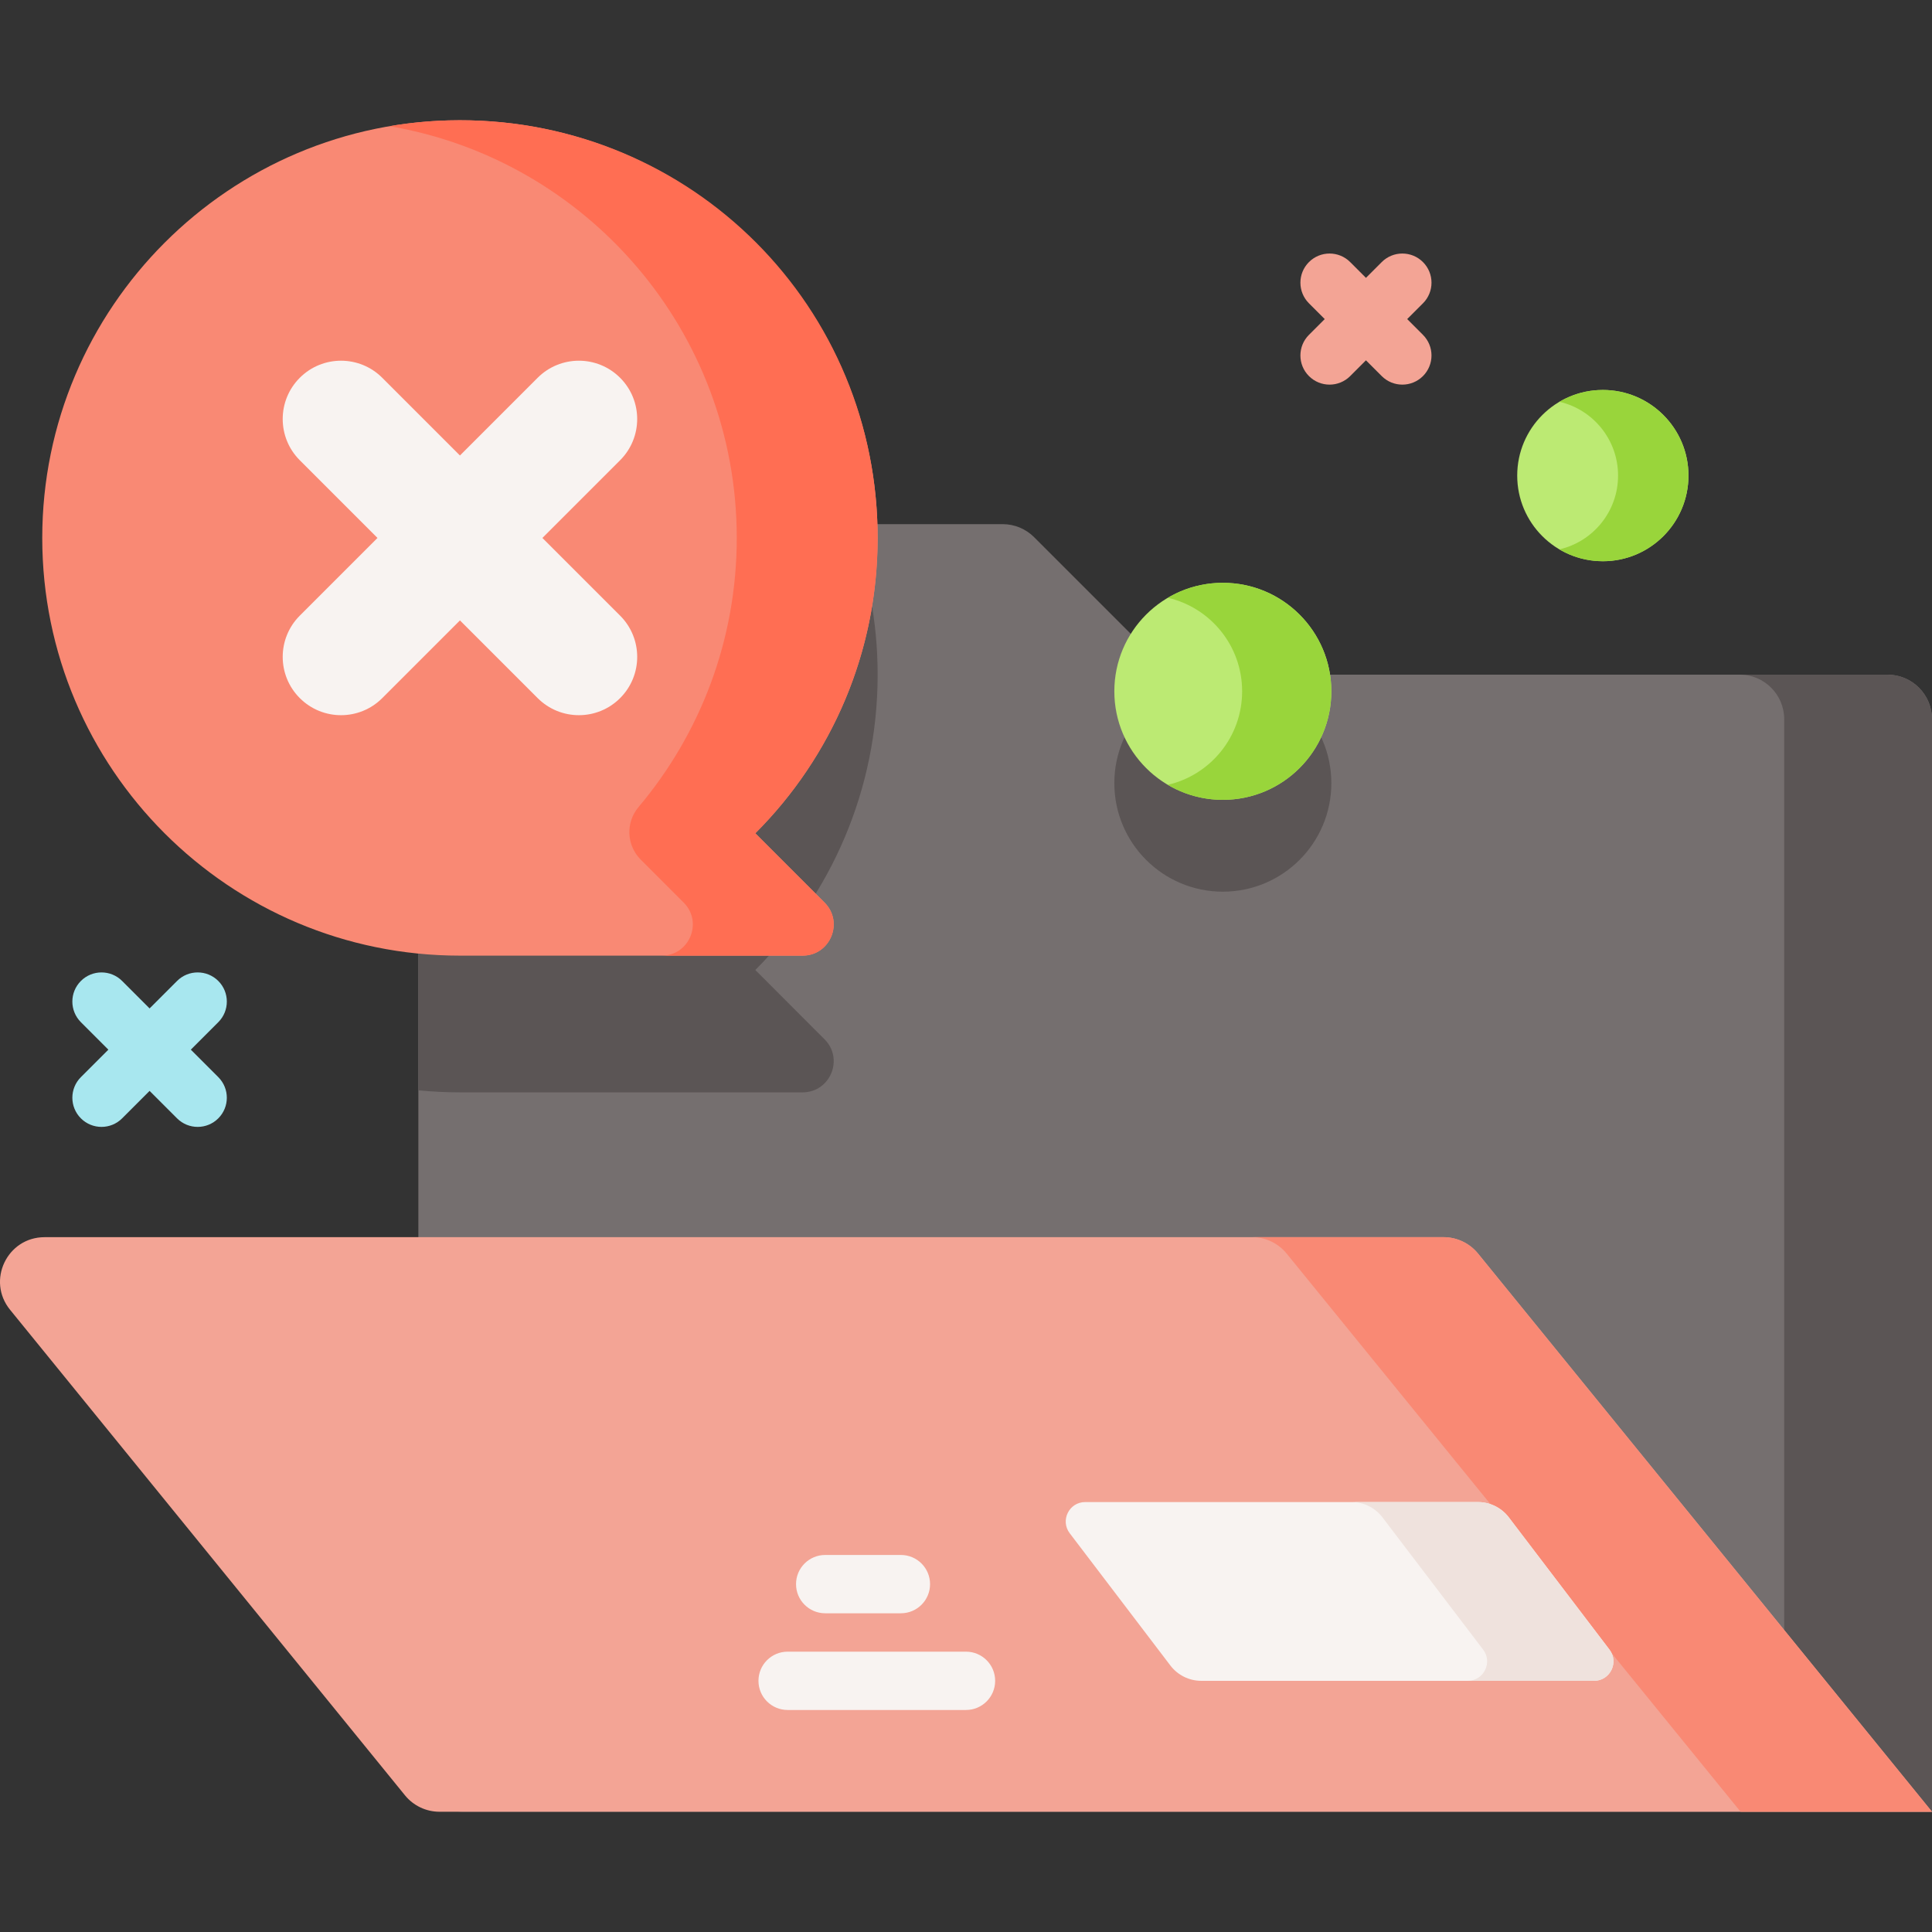 <?xml version="1.0"?>
<svg xmlns="http://www.w3.org/2000/svg" xmlns:xlink="http://www.w3.org/1999/xlink" xmlns:svgjs="http://svgjs.com/svgjs" version="1.1" width="512" height="512" x="0" y="0" viewBox="0 0 512 512" style="enable-background:new 0 0 512 512" xml:space="preserve" class=""><rect x="0" y="0" width="512" height="512" fill="#333333" stroke="none"/><g><g xmlns="http://www.w3.org/2000/svg"><path d="m512 190.587v289.543h-389.336c-6.521 0-11.796-5.285-11.796-11.796v-317.635c0-6.521 5.275-11.796 11.796-11.796h143.051c3.121 0 6.119 1.236 8.334 3.451l32.986 32.986c2.215 2.215 5.213 3.451 8.344 3.451h184.825c6.511.001 11.796 5.286 11.796 11.796z" fill="#756f6f" data-original="#756f6f" style="" class=""/><g fill="#5b5555"><circle cx="324.065" cy="207.547" r="28.755" fill="#5b5555" data-original="#5b5555" style=""/><path d="m218.512 275.423c5.192 5.182 1.525 14.062-5.82 14.062h-90.8c-3.719 0-7.397-.186-11.023-.536v-138.25c0-6.521 5.275-11.796 11.796-11.796h102.513c4.78 12.372 7.407 25.827 7.407 39.889 0 30.566-12.393 58.236-32.42 78.273z" fill="#5b5555" data-original="#5b5555" style=""/><path d="m512 190.587v289.543h-39.168v-289.543c0-6.511-5.275-11.796-11.796-11.796h39.167c6.512.001 11.797 5.286 11.797 11.796z" fill="#5b5555" data-original="#5b5555" style=""/></g><path d="m391.699 332.217 120.301 147.916h-395.527c-3.55 0-6.91-1.599-9.15-4.353l-104.657-128.68c-6.268-7.707-.784-19.236 9.15-19.236h370.732c3.551 0 6.912 1.599 9.151 4.353z" fill="#f3a495" data-original="#64b9fc" style="" class=""/><path d="m512 480.13h-50.726l-120.294-147.913c-2.246-2.751-5.604-4.358-9.148-4.358h50.716c3.554 0 6.912 1.607 9.148 4.358z" fill="#f98974" data-original="#31a7fb" style="" class=""/><path d="m422.426 445.438h-104.067c-3.217 0-6.249-1.503-8.198-4.063l-26.67-35.043c-2.581-3.391-.162-8.27 4.099-8.27h104.067c3.217 0 6.249 1.503 8.198 4.063l26.67 35.043c2.581 3.39.163 8.27-4.099 8.27z" fill="#f8f3f1" data-original="#f8f3f1" style="" class=""/><path d="m422.426 445.435h-33.481c4.265 0 6.686-4.873 4.1-8.272l-26.671-35.036c-1.947-2.565-4.976-4.069-8.19-4.069h33.471c3.224 0 6.253 1.504 8.2 4.069l26.671 35.036c2.575 3.4.165 8.272-4.1 8.272z" fill="#efe2dd" data-original="#efe2dd" style="" class=""/><path d="m256 453.162h-47.272c-4.267 0-7.726-3.459-7.726-7.726s3.459-7.726 7.726-7.726h47.272c4.267 0 7.726 3.459 7.726 7.726s-3.459 7.726-7.726 7.726z" fill="#f8f3f1" data-original="#f8f3f1" style="" class=""/><path d="m238.749 427.535h-20.065c-4.267 0-7.726-3.459-7.726-7.726s3.459-7.726 7.726-7.726h20.065c4.267 0 7.726 3.459 7.726 7.726.001 4.267-3.458 7.726-7.726 7.726z" fill="#f8f3f1" data-original="#f8f3f1" style="" class=""/><path d="m232.583 142.561c0-61.134-49.559-110.693-110.692-110.693-61.077 0-110.694 49.617-110.694 110.694.001 61.134 49.559 110.692 110.693 110.692h90.8c7.341 0 11.018-8.876 5.827-14.067l-18.355-18.355c20.032-20.03 32.421-47.704 32.421-78.271z" fill="#f98974" data-original="#31a7fb" style="" class=""/><path d="m218.512 239.191c5.192 5.192 1.525 14.062-5.82 14.062h-37.334c7.335 0 11.013-8.87 5.82-14.062l-11.382-11.388c-3.786-3.788-4.026-9.834-.574-13.929 16.238-19.26 26.028-44.148 26.028-71.314 0-54.764-39.775-100.247-92.016-109.117 5.055-.867 10.225-1.383 15.486-1.532 61.905-1.744 112.818 46.842 113.848 108.763.521 31.311-11.967 59.72-32.404 80.158z" fill="#ff6e53" data-original="#1c96f9" style="" class=""/><path d="m143.743 142.562 20.591-20.591c6.035-6.035 6.035-15.819 0-21.853-6.034-6.035-15.819-6.035-21.853 0l-20.591 20.591-20.59-20.592c-6.034-6.035-15.819-6.035-21.853 0-6.035 6.034-6.035 15.818 0 21.853l20.591 20.591-20.591 20.591c-6.035 6.035-6.035 15.819 0 21.853 3.017 3.018 6.972 4.526 10.927 4.526s7.909-1.509 10.927-4.526l20.591-20.591 20.591 20.591c3.018 3.018 6.971 4.526 10.927 4.526 3.954 0 7.909-1.509 10.927-4.526 6.035-6.034 6.035-15.818 0-21.853z" fill="#f8f3f1" data-original="#f8f3f1" style="" class=""/><circle cx="324.065" cy="183.206" fill="#bcea73" r="28.755" data-original="#bcea73" style=""/><path d="m352.818 183.203c0 15.887-12.878 28.765-28.752 28.765-5.322 0-10.315-1.446-14.586-3.982 11.288-2.602 19.698-12.707 19.698-24.783 0-12.063-8.397-22.181-19.685-24.783 4.271-2.523 9.251-3.968 14.573-3.968 15.875-.001 28.752 12.877 28.752 28.751z" fill="#99d53b" data-original="#99d53b" style="" class=""/><circle cx="424.77" cy="126.036" fill="#bcea73" r="22.692" data-original="#bcea73" style=""/><path d="m447.46 126.034c0 12.537-10.162 22.699-22.689 22.699-4.2 0-8.14-1.141-11.511-3.142 8.908-2.053 15.544-10.028 15.544-19.557 0-9.52-6.626-17.504-15.534-19.558 3.37-1.991 7.3-3.132 11.5-3.132 12.528 0 22.69 10.163 22.69 22.69z" fill="#99d53b" data-original="#99d53b" style="" class=""/><g><path d="m372.92 84.56 4.18-4.18c3.018-3.018 3.018-7.909 0-10.927-3.017-3.017-7.909-3.017-10.927 0l-4.18 4.18-4.18-4.18c-3.017-3.018-7.909-3.018-10.927 0-3.018 3.017-3.018 7.909 0 10.927l4.18 4.18-4.18 4.18c-3.018 3.018-3.018 7.909 0 10.927 1.509 1.509 3.486 2.263 5.463 2.263s3.955-.755 5.463-2.263l4.18-4.18 4.18 4.18c1.509 1.509 3.486 2.263 5.463 2.263s3.955-.755 5.463-2.263c3.018-3.017 3.018-7.909 0-10.927z" fill="#f3a495" data-original="#64b9fc" style="" class=""/><path d="m57.85 259.965c-3.017-3.017-7.909-3.017-10.927 0l-7.278 7.278-7.278-7.278c-3.017-3.017-7.909-3.017-10.927 0s-3.018 7.909 0 10.927l7.278 7.278-7.278 7.278c-3.018 3.017-3.018 7.909 0 10.927 1.509 1.509 3.486 2.263 5.463 2.263s3.955-.755 5.463-2.263l7.278-7.278 7.278 7.278c1.509 1.509 3.486 2.263 5.463 2.263s3.955-.755 5.463-2.263c3.018-3.017 3.018-7.909 0-10.927l-7.278-7.278 7.278-7.278c3.019-3.018 3.019-7.91.002-10.927z" fill="#a8e7ef" data-original="#a8e7ef" style="" class=""/></g></g></g></svg>
